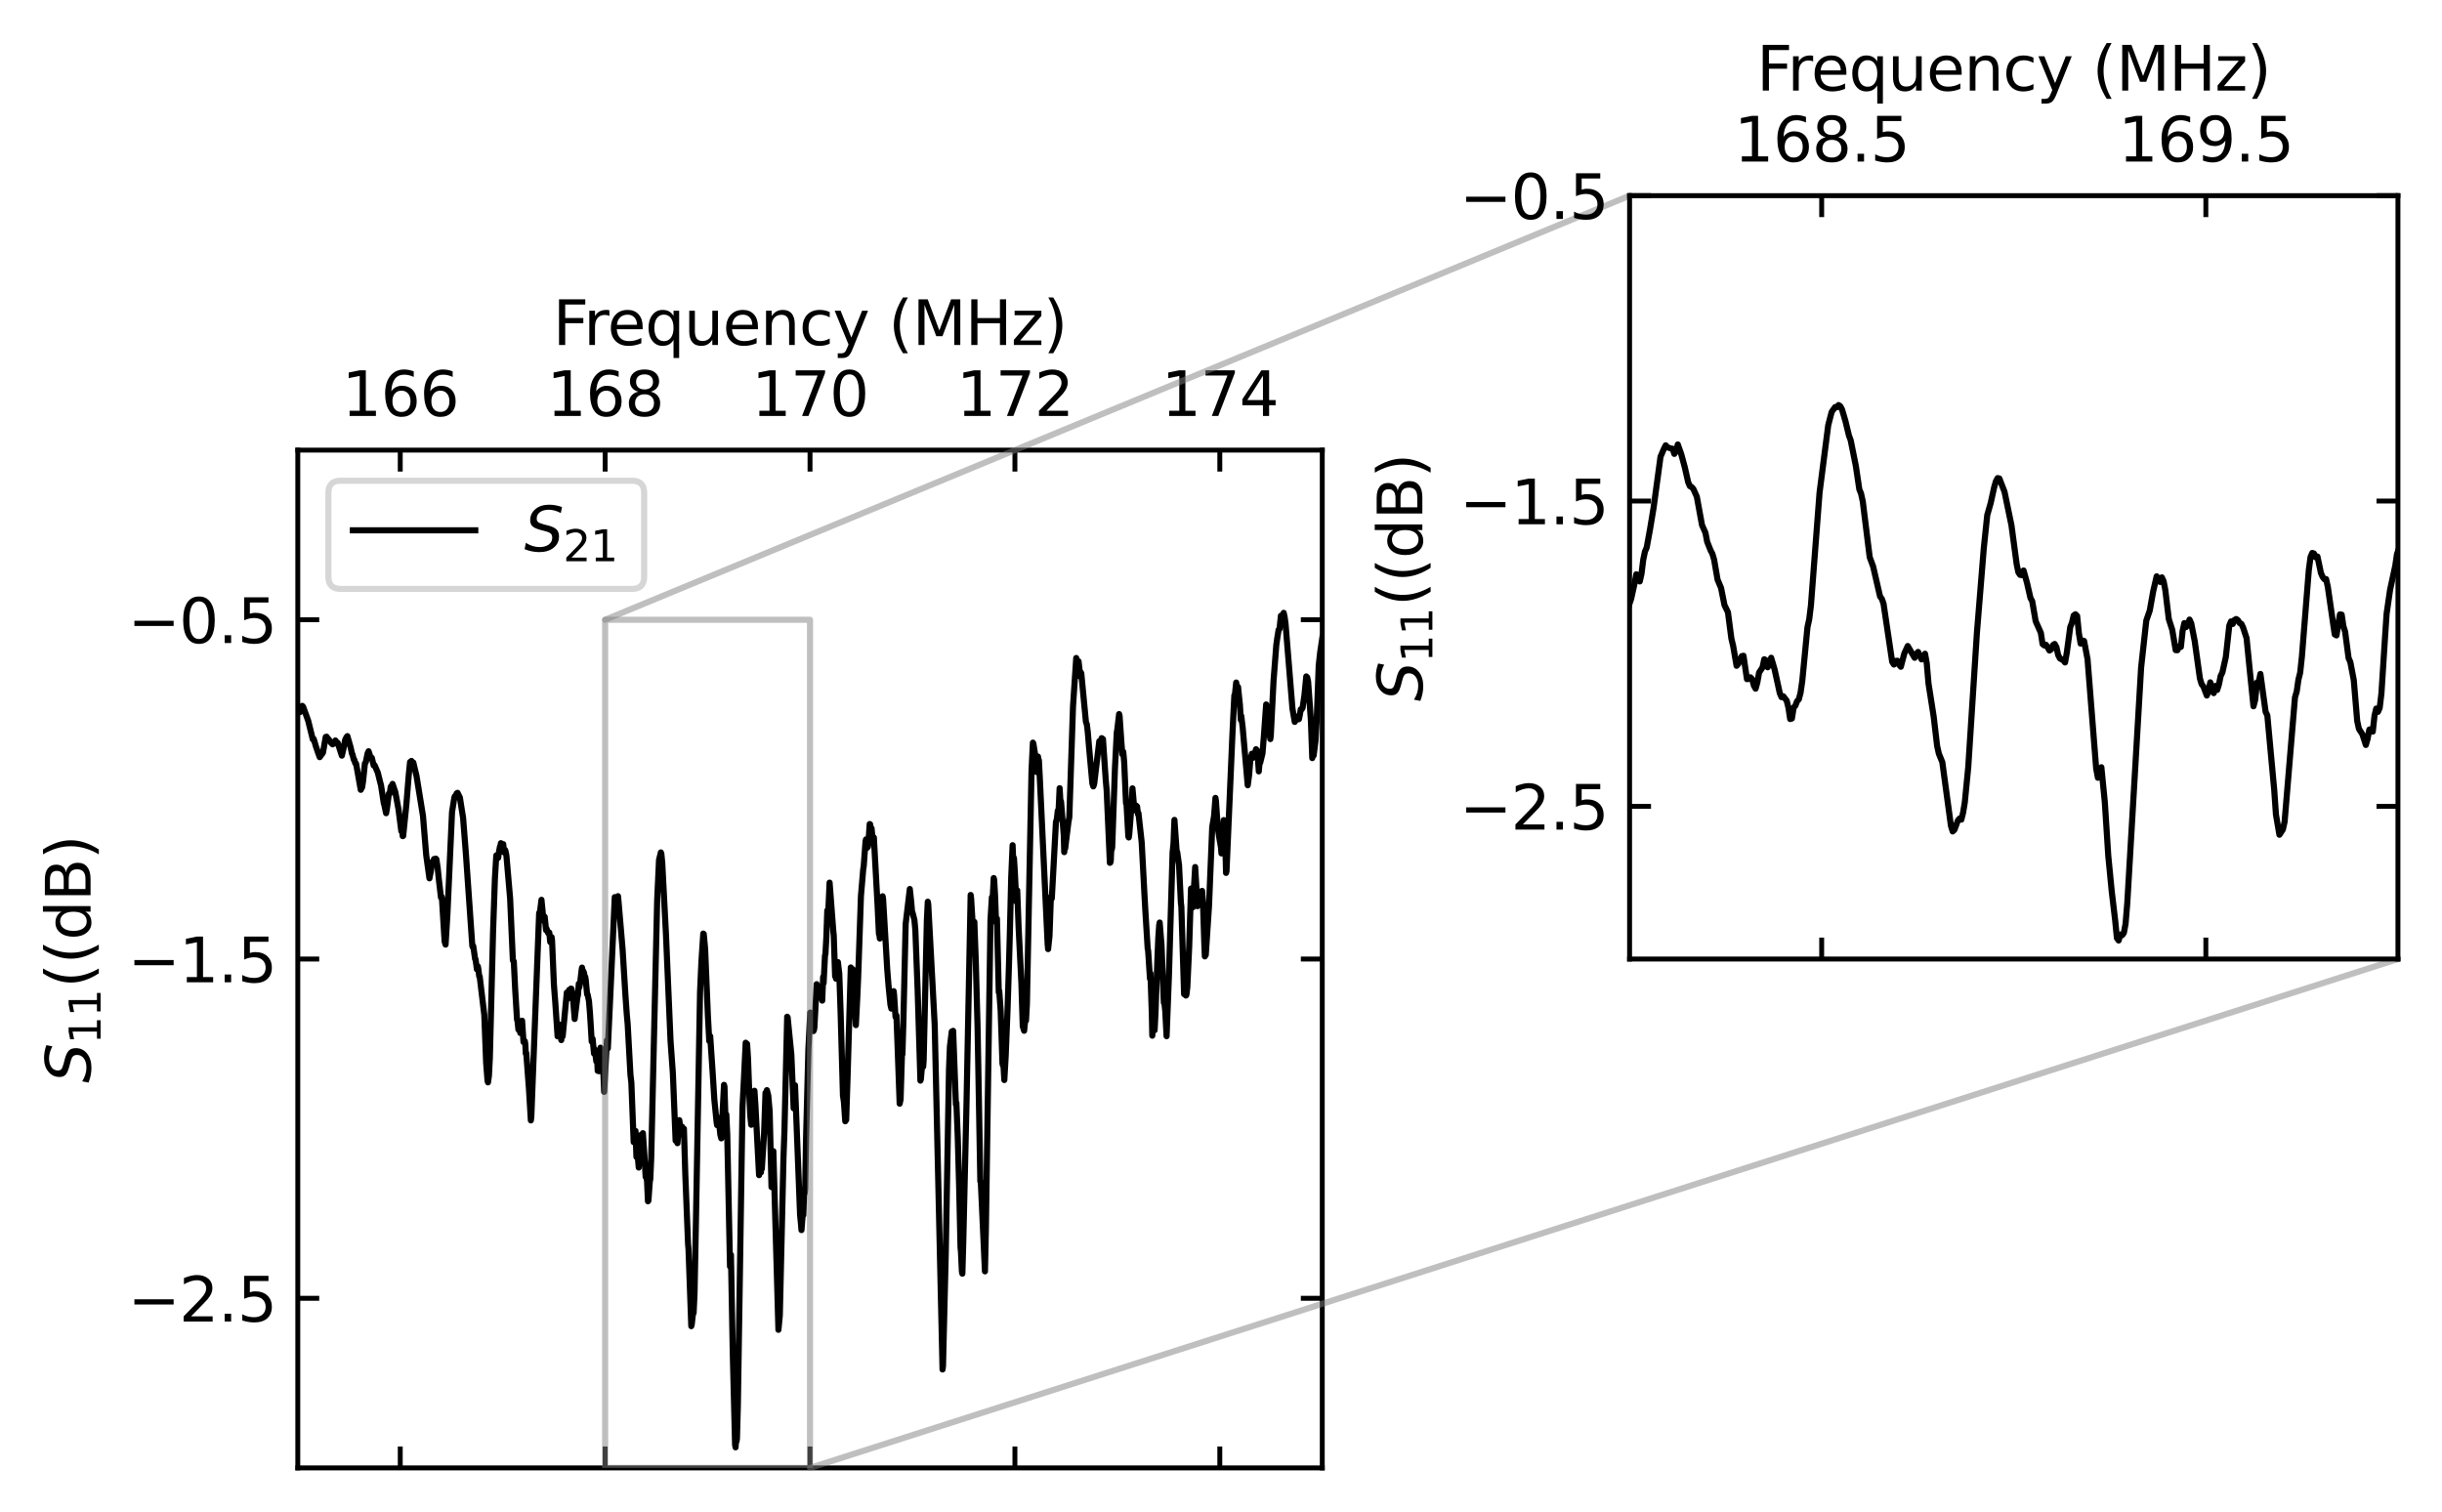 <?xml version="1.0" encoding="utf-8" standalone="no"?>
<!DOCTYPE svg PUBLIC "-//W3C//DTD SVG 1.1//EN"
  "http://www.w3.org/Graphics/SVG/1.1/DTD/svg11.dtd">
<svg xmlns:xlink="http://www.w3.org/1999/xlink" width="399.031pt" height="247.077pt" viewBox="0 0 399.031 247.077" xmlns="http://www.w3.org/2000/svg" version="1.1">
 <defs>
  <style type="text/css">*{stroke-linejoin: round; stroke-linecap: butt}</style>
 </defs>
 <g id="figure_1">
  <g id="patch_1">
   <path d="M 0 247.077 
L 399.031 247.077 
L 399.031 0 
L 0 0 
z
" style="fill: #ffffff"/>
  </g>
  <g id="axes_1">
   <g id="patch_2">
    <path d="M 48.661 239.877 
L 216.061 239.877 
L 216.061 73.557 
L 48.661 73.557 
z
" style="fill: #ffffff"/>
   </g>
   <g id="matplotlib.axis_1">
    <g id="xtick_1">
     <g id="line2d_1">
      <defs>
       <path id="mcdc65f07f9" d="M 0 0 
L 0 -3.5 
" style="stroke: #000000; stroke-width: 0.8"/>
      </defs>
      <g>
       <use xlink:href="#mcdc65f07f9" x="65.401" y="239.877" style="stroke: #000000; stroke-width: 0.8"/>
      </g>
     </g>
     <g id="line2d_2">
      <defs>
       <path id="md6196278ee" d="M 0 0 
L 0 3.5 
" style="stroke: #000000; stroke-width: 0.8"/>
      </defs>
      <g>
       <use xlink:href="#md6196278ee" x="65.401" y="73.557" style="stroke: #000000; stroke-width: 0.8"/>
      </g>
     </g>
     <g id="text_1">
      <!-- 166 -->
      <g transform="translate(55.857 67.977) scale(0.1 -0.1)">
       <defs>
        <path id="DejaVuSans-31" d="M 794 531 
L 1825 531 
L 1825 4091 
L 703 3866 
L 703 4441 
L 1819 4666 
L 2450 4666 
L 2450 531 
L 3481 531 
L 3481 0 
L 794 0 
L 794 531 
z
" transform="scale(0.016)"/>
        <path id="DejaVuSans-36" d="M 2113 2584 
Q 1688 2584 1439 2293 
Q 1191 2003 1191 1497 
Q 1191 994 1439 701 
Q 1688 409 2113 409 
Q 2538 409 2786 701 
Q 3034 994 3034 1497 
Q 3034 2003 2786 2293 
Q 2538 2584 2113 2584 
z
M 3366 4563 
L 3366 3988 
Q 3128 4100 2886 4159 
Q 2644 4219 2406 4219 
Q 1781 4219 1451 3797 
Q 1122 3375 1075 2522 
Q 1259 2794 1537 2939 
Q 1816 3084 2150 3084 
Q 2853 3084 3261 2657 
Q 3669 2231 3669 1497 
Q 3669 778 3244 343 
Q 2819 -91 2113 -91 
Q 1303 -91 875 529 
Q 447 1150 447 2328 
Q 447 3434 972 4092 
Q 1497 4750 2381 4750 
Q 2619 4750 2861 4703 
Q 3103 4656 3366 4563 
z
" transform="scale(0.016)"/>
       </defs>
       <use xlink:href="#DejaVuSans-31"/>
       <use xlink:href="#DejaVuSans-36" x="63.623"/>
       <use xlink:href="#DejaVuSans-36" x="127.246"/>
      </g>
     </g>
    </g>
    <g id="xtick_2">
     <g id="line2d_3">
      <g>
       <use xlink:href="#mcdc65f07f9" x="98.881" y="239.877" style="stroke: #000000; stroke-width: 0.8"/>
      </g>
     </g>
     <g id="line2d_4">
      <g>
       <use xlink:href="#md6196278ee" x="98.881" y="73.557" style="stroke: #000000; stroke-width: 0.8"/>
      </g>
     </g>
     <g id="text_2">
      <!-- 168 -->
      <g transform="translate(89.337 67.977) scale(0.1 -0.1)">
       <defs>
        <path id="DejaVuSans-38" d="M 2034 2216 
Q 1584 2216 1326 1975 
Q 1069 1734 1069 1313 
Q 1069 891 1326 650 
Q 1584 409 2034 409 
Q 2484 409 2743 651 
Q 3003 894 3003 1313 
Q 3003 1734 2745 1975 
Q 2488 2216 2034 2216 
z
M 1403 2484 
Q 997 2584 770 2862 
Q 544 3141 544 3541 
Q 544 4100 942 4425 
Q 1341 4750 2034 4750 
Q 2731 4750 3128 4425 
Q 3525 4100 3525 3541 
Q 3525 3141 3298 2862 
Q 3072 2584 2669 2484 
Q 3125 2378 3379 2068 
Q 3634 1759 3634 1313 
Q 3634 634 3220 271 
Q 2806 -91 2034 -91 
Q 1263 -91 848 271 
Q 434 634 434 1313 
Q 434 1759 690 2068 
Q 947 2378 1403 2484 
z
M 1172 3481 
Q 1172 3119 1398 2916 
Q 1625 2713 2034 2713 
Q 2441 2713 2670 2916 
Q 2900 3119 2900 3481 
Q 2900 3844 2670 4047 
Q 2441 4250 2034 4250 
Q 1625 4250 1398 4047 
Q 1172 3844 1172 3481 
z
" transform="scale(0.016)"/>
       </defs>
       <use xlink:href="#DejaVuSans-31"/>
       <use xlink:href="#DejaVuSans-36" x="63.623"/>
       <use xlink:href="#DejaVuSans-38" x="127.246"/>
      </g>
     </g>
    </g>
    <g id="xtick_3">
     <g id="line2d_5">
      <g>
       <use xlink:href="#mcdc65f07f9" x="132.361" y="239.877" style="stroke: #000000; stroke-width: 0.8"/>
      </g>
     </g>
     <g id="line2d_6">
      <g>
       <use xlink:href="#md6196278ee" x="132.361" y="73.557" style="stroke: #000000; stroke-width: 0.8"/>
      </g>
     </g>
     <g id="text_3">
      <!-- 170 -->
      <g transform="translate(122.817 67.977) scale(0.1 -0.1)">
       <defs>
        <path id="DejaVuSans-37" d="M 525 4666 
L 3525 4666 
L 3525 4397 
L 1831 0 
L 1172 0 
L 2766 4134 
L 525 4134 
L 525 4666 
z
" transform="scale(0.016)"/>
        <path id="DejaVuSans-30" d="M 2034 4250 
Q 1547 4250 1301 3770 
Q 1056 3291 1056 2328 
Q 1056 1369 1301 889 
Q 1547 409 2034 409 
Q 2525 409 2770 889 
Q 3016 1369 3016 2328 
Q 3016 3291 2770 3770 
Q 2525 4250 2034 4250 
z
M 2034 4750 
Q 2819 4750 3233 4129 
Q 3647 3509 3647 2328 
Q 3647 1150 3233 529 
Q 2819 -91 2034 -91 
Q 1250 -91 836 529 
Q 422 1150 422 2328 
Q 422 3509 836 4129 
Q 1250 4750 2034 4750 
z
" transform="scale(0.016)"/>
       </defs>
       <use xlink:href="#DejaVuSans-31"/>
       <use xlink:href="#DejaVuSans-37" x="63.623"/>
       <use xlink:href="#DejaVuSans-30" x="127.246"/>
      </g>
     </g>
    </g>
    <g id="xtick_4">
     <g id="line2d_7">
      <g>
       <use xlink:href="#mcdc65f07f9" x="165.841" y="239.877" style="stroke: #000000; stroke-width: 0.8"/>
      </g>
     </g>
     <g id="line2d_8">
      <g>
       <use xlink:href="#md6196278ee" x="165.841" y="73.557" style="stroke: #000000; stroke-width: 0.8"/>
      </g>
     </g>
     <g id="text_4">
      <!-- 172 -->
      <g transform="translate(156.297 67.977) scale(0.1 -0.1)">
       <defs>
        <path id="DejaVuSans-32" d="M 1228 531 
L 3431 531 
L 3431 0 
L 469 0 
L 469 531 
Q 828 903 1448 1529 
Q 2069 2156 2228 2338 
Q 2531 2678 2651 2914 
Q 2772 3150 2772 3378 
Q 2772 3750 2511 3984 
Q 2250 4219 1831 4219 
Q 1534 4219 1204 4116 
Q 875 4013 500 3803 
L 500 4441 
Q 881 4594 1212 4672 
Q 1544 4750 1819 4750 
Q 2544 4750 2975 4387 
Q 3406 4025 3406 3419 
Q 3406 3131 3298 2873 
Q 3191 2616 2906 2266 
Q 2828 2175 2409 1742 
Q 1991 1309 1228 531 
z
" transform="scale(0.016)"/>
       </defs>
       <use xlink:href="#DejaVuSans-31"/>
       <use xlink:href="#DejaVuSans-37" x="63.623"/>
       <use xlink:href="#DejaVuSans-32" x="127.246"/>
      </g>
     </g>
    </g>
    <g id="xtick_5">
     <g id="line2d_9">
      <g>
       <use xlink:href="#mcdc65f07f9" x="199.321" y="239.877" style="stroke: #000000; stroke-width: 0.8"/>
      </g>
     </g>
     <g id="line2d_10">
      <g>
       <use xlink:href="#md6196278ee" x="199.321" y="73.557" style="stroke: #000000; stroke-width: 0.8"/>
      </g>
     </g>
     <g id="text_5">
      <!-- 174 -->
      <g transform="translate(189.777 67.977) scale(0.1 -0.1)">
       <defs>
        <path id="DejaVuSans-34" d="M 2419 4116 
L 825 1625 
L 2419 1625 
L 2419 4116 
z
M 2253 4666 
L 3047 4666 
L 3047 1625 
L 3713 1625 
L 3713 1100 
L 3047 1100 
L 3047 0 
L 2419 0 
L 2419 1100 
L 313 1100 
L 313 1709 
L 2253 4666 
z
" transform="scale(0.016)"/>
       </defs>
       <use xlink:href="#DejaVuSans-31"/>
       <use xlink:href="#DejaVuSans-37" x="63.623"/>
       <use xlink:href="#DejaVuSans-34" x="127.246"/>
      </g>
     </g>
    </g>
    <g id="text_6">
     <!-- Frequency (MHz) -->
     <g transform="translate(90.342 56.378) scale(0.1 -0.1)">
      <defs>
       <path id="DejaVuSans-46" d="M 628 4666 
L 3309 4666 
L 3309 4134 
L 1259 4134 
L 1259 2759 
L 3109 2759 
L 3109 2228 
L 1259 2228 
L 1259 0 
L 628 0 
L 628 4666 
z
" transform="scale(0.016)"/>
       <path id="DejaVuSans-72" d="M 2631 2963 
Q 2534 3019 2420 3045 
Q 2306 3072 2169 3072 
Q 1681 3072 1420 2755 
Q 1159 2438 1159 1844 
L 1159 0 
L 581 0 
L 581 3500 
L 1159 3500 
L 1159 2956 
Q 1341 3275 1631 3429 
Q 1922 3584 2338 3584 
Q 2397 3584 2469 3576 
Q 2541 3569 2628 3553 
L 2631 2963 
z
" transform="scale(0.016)"/>
       <path id="DejaVuSans-65" d="M 3597 1894 
L 3597 1613 
L 953 1613 
Q 991 1019 1311 708 
Q 1631 397 2203 397 
Q 2534 397 2845 478 
Q 3156 559 3463 722 
L 3463 178 
Q 3153 47 2828 -22 
Q 2503 -91 2169 -91 
Q 1331 -91 842 396 
Q 353 884 353 1716 
Q 353 2575 817 3079 
Q 1281 3584 2069 3584 
Q 2775 3584 3186 3129 
Q 3597 2675 3597 1894 
z
M 3022 2063 
Q 3016 2534 2758 2815 
Q 2500 3097 2075 3097 
Q 1594 3097 1305 2825 
Q 1016 2553 972 2059 
L 3022 2063 
z
" transform="scale(0.016)"/>
       <path id="DejaVuSans-71" d="M 947 1747 
Q 947 1113 1208 752 
Q 1469 391 1925 391 
Q 2381 391 2643 752 
Q 2906 1113 2906 1747 
Q 2906 2381 2643 2742 
Q 2381 3103 1925 3103 
Q 1469 3103 1208 2742 
Q 947 2381 947 1747 
z
M 2906 525 
Q 2725 213 2448 61 
Q 2172 -91 1784 -91 
Q 1150 -91 751 415 
Q 353 922 353 1747 
Q 353 2572 751 3078 
Q 1150 3584 1784 3584 
Q 2172 3584 2448 3432 
Q 2725 3281 2906 2969 
L 2906 3500 
L 3481 3500 
L 3481 -1331 
L 2906 -1331 
L 2906 525 
z
" transform="scale(0.016)"/>
       <path id="DejaVuSans-75" d="M 544 1381 
L 544 3500 
L 1119 3500 
L 1119 1403 
Q 1119 906 1312 657 
Q 1506 409 1894 409 
Q 2359 409 2629 706 
Q 2900 1003 2900 1516 
L 2900 3500 
L 3475 3500 
L 3475 0 
L 2900 0 
L 2900 538 
Q 2691 219 2414 64 
Q 2138 -91 1772 -91 
Q 1169 -91 856 284 
Q 544 659 544 1381 
z
M 1991 3584 
L 1991 3584 
z
" transform="scale(0.016)"/>
       <path id="DejaVuSans-6e" d="M 3513 2113 
L 3513 0 
L 2938 0 
L 2938 2094 
Q 2938 2591 2744 2837 
Q 2550 3084 2163 3084 
Q 1697 3084 1428 2787 
Q 1159 2491 1159 1978 
L 1159 0 
L 581 0 
L 581 3500 
L 1159 3500 
L 1159 2956 
Q 1366 3272 1645 3428 
Q 1925 3584 2291 3584 
Q 2894 3584 3203 3211 
Q 3513 2838 3513 2113 
z
" transform="scale(0.016)"/>
       <path id="DejaVuSans-63" d="M 3122 3366 
L 3122 2828 
Q 2878 2963 2633 3030 
Q 2388 3097 2138 3097 
Q 1578 3097 1268 2742 
Q 959 2388 959 1747 
Q 959 1106 1268 751 
Q 1578 397 2138 397 
Q 2388 397 2633 464 
Q 2878 531 3122 666 
L 3122 134 
Q 2881 22 2623 -34 
Q 2366 -91 2075 -91 
Q 1284 -91 818 406 
Q 353 903 353 1747 
Q 353 2603 823 3093 
Q 1294 3584 2113 3584 
Q 2378 3584 2631 3529 
Q 2884 3475 3122 3366 
z
" transform="scale(0.016)"/>
       <path id="DejaVuSans-79" d="M 2059 -325 
Q 1816 -950 1584 -1140 
Q 1353 -1331 966 -1331 
L 506 -1331 
L 506 -850 
L 844 -850 
Q 1081 -850 1212 -737 
Q 1344 -625 1503 -206 
L 1606 56 
L 191 3500 
L 800 3500 
L 1894 763 
L 2988 3500 
L 3597 3500 
L 2059 -325 
z
" transform="scale(0.016)"/>
       <path id="DejaVuSans-20" transform="scale(0.016)"/>
       <path id="DejaVuSans-28" d="M 1984 4856 
Q 1566 4138 1362 3434 
Q 1159 2731 1159 2009 
Q 1159 1288 1364 580 
Q 1569 -128 1984 -844 
L 1484 -844 
Q 1016 -109 783 600 
Q 550 1309 550 2009 
Q 550 2706 781 3412 
Q 1013 4119 1484 4856 
L 1984 4856 
z
" transform="scale(0.016)"/>
       <path id="DejaVuSans-4d" d="M 628 4666 
L 1569 4666 
L 2759 1491 
L 3956 4666 
L 4897 4666 
L 4897 0 
L 4281 0 
L 4281 4097 
L 3078 897 
L 2444 897 
L 1241 4097 
L 1241 0 
L 628 0 
L 628 4666 
z
" transform="scale(0.016)"/>
       <path id="DejaVuSans-48" d="M 628 4666 
L 1259 4666 
L 1259 2753 
L 3553 2753 
L 3553 4666 
L 4184 4666 
L 4184 0 
L 3553 0 
L 3553 2222 
L 1259 2222 
L 1259 0 
L 628 0 
L 628 4666 
z
" transform="scale(0.016)"/>
       <path id="DejaVuSans-7a" d="M 353 3500 
L 3084 3500 
L 3084 2975 
L 922 459 
L 3084 459 
L 3084 0 
L 275 0 
L 275 525 
L 2438 3041 
L 353 3041 
L 353 3500 
z
" transform="scale(0.016)"/>
       <path id="DejaVuSans-29" d="M 513 4856 
L 1013 4856 
Q 1481 4119 1714 3412 
Q 1947 2706 1947 2009 
Q 1947 1309 1714 600 
Q 1481 -109 1013 -844 
L 513 -844 
Q 928 -128 1133 580 
Q 1338 1288 1338 2009 
Q 1338 2731 1133 3434 
Q 928 4138 513 4856 
z
" transform="scale(0.016)"/>
      </defs>
      <use xlink:href="#DejaVuSans-46"/>
      <use xlink:href="#DejaVuSans-72" x="50.27"/>
      <use xlink:href="#DejaVuSans-65" x="89.133"/>
      <use xlink:href="#DejaVuSans-71" x="150.656"/>
      <use xlink:href="#DejaVuSans-75" x="214.133"/>
      <use xlink:href="#DejaVuSans-65" x="277.512"/>
      <use xlink:href="#DejaVuSans-6e" x="339.035"/>
      <use xlink:href="#DejaVuSans-63" x="402.414"/>
      <use xlink:href="#DejaVuSans-79" x="457.395"/>
      <use xlink:href="#DejaVuSans-20" x="516.574"/>
      <use xlink:href="#DejaVuSans-28" x="548.361"/>
      <use xlink:href="#DejaVuSans-4d" x="587.375"/>
      <use xlink:href="#DejaVuSans-48" x="673.654"/>
      <use xlink:href="#DejaVuSans-7a" x="748.85"/>
      <use xlink:href="#DejaVuSans-29" x="801.34"/>
     </g>
    </g>
   </g>
   <g id="matplotlib.axis_2">
    <g id="ytick_1">
     <g id="line2d_11">
      <defs>
       <path id="m4255248056" d="M 0 0 
L 3.5 0 
" style="stroke: #000000; stroke-width: 0.8"/>
      </defs>
      <g>
       <use xlink:href="#m4255248056" x="48.661" y="212.157" style="stroke: #000000; stroke-width: 0.8"/>
      </g>
     </g>
     <g id="line2d_12">
      <defs>
       <path id="mc1b3889dac" d="M 0 0 
L -3.5 0 
" style="stroke: #000000; stroke-width: 0.8"/>
      </defs>
      <g>
       <use xlink:href="#mc1b3889dac" x="216.061" y="212.157" style="stroke: #000000; stroke-width: 0.8"/>
      </g>
     </g>
     <g id="text_7">
      <!-- −2.5 -->
      <g transform="translate(20.878 215.956) scale(0.1 -0.1)">
       <defs>
        <path id="DejaVuSans-2212" d="M 678 2272 
L 4684 2272 
L 4684 1741 
L 678 1741 
L 678 2272 
z
" transform="scale(0.016)"/>
        <path id="DejaVuSans-2e" d="M 684 794 
L 1344 794 
L 1344 0 
L 684 0 
L 684 794 
z
" transform="scale(0.016)"/>
        <path id="DejaVuSans-35" d="M 691 4666 
L 3169 4666 
L 3169 4134 
L 1269 4134 
L 1269 2991 
Q 1406 3038 1543 3061 
Q 1681 3084 1819 3084 
Q 2600 3084 3056 2656 
Q 3513 2228 3513 1497 
Q 3513 744 3044 326 
Q 2575 -91 1722 -91 
Q 1428 -91 1123 -41 
Q 819 9 494 109 
L 494 744 
Q 775 591 1075 516 
Q 1375 441 1709 441 
Q 2250 441 2565 725 
Q 2881 1009 2881 1497 
Q 2881 1984 2565 2268 
Q 2250 2553 1709 2553 
Q 1456 2553 1204 2497 
Q 953 2441 691 2322 
L 691 4666 
z
" transform="scale(0.016)"/>
       </defs>
       <use xlink:href="#DejaVuSans-2212"/>
       <use xlink:href="#DejaVuSans-32" x="83.789"/>
       <use xlink:href="#DejaVuSans-2e" x="147.412"/>
       <use xlink:href="#DejaVuSans-35" x="179.199"/>
      </g>
     </g>
    </g>
    <g id="ytick_2">
     <g id="line2d_13">
      <g>
       <use xlink:href="#m4255248056" x="48.661" y="156.717" style="stroke: #000000; stroke-width: 0.8"/>
      </g>
     </g>
     <g id="line2d_14">
      <g>
       <use xlink:href="#mc1b3889dac" x="216.061" y="156.717" style="stroke: #000000; stroke-width: 0.8"/>
      </g>
     </g>
     <g id="text_8">
      <!-- −1.5 -->
      <g transform="translate(20.878 160.516) scale(0.1 -0.1)">
       <use xlink:href="#DejaVuSans-2212"/>
       <use xlink:href="#DejaVuSans-31" x="83.789"/>
       <use xlink:href="#DejaVuSans-2e" x="147.412"/>
       <use xlink:href="#DejaVuSans-35" x="179.199"/>
      </g>
     </g>
    </g>
    <g id="ytick_3">
     <g id="line2d_15">
      <g>
       <use xlink:href="#m4255248056" x="48.661" y="101.277" style="stroke: #000000; stroke-width: 0.8"/>
      </g>
     </g>
     <g id="line2d_16">
      <g>
       <use xlink:href="#mc1b3889dac" x="216.061" y="101.277" style="stroke: #000000; stroke-width: 0.8"/>
      </g>
     </g>
     <g id="text_9">
      <!-- −0.5 -->
      <g transform="translate(20.878 105.076) scale(0.1 -0.1)">
       <use xlink:href="#DejaVuSans-2212"/>
       <use xlink:href="#DejaVuSans-30" x="83.789"/>
       <use xlink:href="#DejaVuSans-2e" x="147.412"/>
       <use xlink:href="#DejaVuSans-35" x="179.199"/>
      </g>
     </g>
    </g>
    <g id="text_10">
     <!-- $S_{11} (\mathrm{(dB)}$ -->
     <g transform="translate(14.798 176.967) rotate(-90) scale(0.1 -0.1)">
      <defs>
       <path id="DejaVuSans-Oblique-53" d="M 3859 4513 
L 3738 3897 
Q 3422 4066 3111 4152 
Q 2800 4238 2509 4238 
Q 1944 4238 1609 3991 
Q 1275 3744 1275 3334 
Q 1275 3109 1398 2989 
Q 1522 2869 2034 2731 
L 2413 2638 
Q 3053 2472 3303 2217 
Q 3553 1963 3553 1503 
Q 3553 797 2998 353 
Q 2444 -91 1538 -91 
Q 1166 -91 791 -17 
Q 416 56 38 206 
L 166 856 
Q 513 641 861 531 
Q 1209 422 1556 422 
Q 2147 422 2503 684 
Q 2859 947 2859 1369 
Q 2859 1650 2717 1795 
Q 2575 1941 2106 2059 
L 1728 2156 
Q 1081 2325 845 2545 
Q 609 2766 609 3163 
Q 609 3859 1145 4304 
Q 1681 4750 2541 4750 
Q 2875 4750 3203 4690 
Q 3531 4631 3859 4513 
z
" transform="scale(0.016)"/>
       <path id="DejaVuSans-64" d="M 2906 2969 
L 2906 4863 
L 3481 4863 
L 3481 0 
L 2906 0 
L 2906 525 
Q 2725 213 2448 61 
Q 2172 -91 1784 -91 
Q 1150 -91 751 415 
Q 353 922 353 1747 
Q 353 2572 751 3078 
Q 1150 3584 1784 3584 
Q 2172 3584 2448 3432 
Q 2725 3281 2906 2969 
z
M 947 1747 
Q 947 1113 1208 752 
Q 1469 391 1925 391 
Q 2381 391 2643 752 
Q 2906 1113 2906 1747 
Q 2906 2381 2643 2742 
Q 2381 3103 1925 3103 
Q 1469 3103 1208 2742 
Q 947 2381 947 1747 
z
" transform="scale(0.016)"/>
       <path id="DejaVuSans-42" d="M 1259 2228 
L 1259 519 
L 2272 519 
Q 2781 519 3026 730 
Q 3272 941 3272 1375 
Q 3272 1813 3026 2020 
Q 2781 2228 2272 2228 
L 1259 2228 
z
M 1259 4147 
L 1259 2741 
L 2194 2741 
Q 2656 2741 2882 2914 
Q 3109 3088 3109 3444 
Q 3109 3797 2882 3972 
Q 2656 4147 2194 4147 
L 1259 4147 
z
M 628 4666 
L 2241 4666 
Q 2963 4666 3353 4366 
Q 3744 4066 3744 3513 
Q 3744 3084 3544 2831 
Q 3344 2578 2956 2516 
Q 3422 2416 3680 2098 
Q 3938 1781 3938 1306 
Q 3938 681 3513 340 
Q 3088 0 2303 0 
L 628 0 
L 628 4666 
z
" transform="scale(0.016)"/>
      </defs>
      <use xlink:href="#DejaVuSans-Oblique-53" transform="translate(0 0.016)"/>
      <use xlink:href="#DejaVuSans-31" transform="translate(63.477 -16.391) scale(0.7)"/>
      <use xlink:href="#DejaVuSans-31" transform="translate(108.013 -16.391) scale(0.7)"/>
      <use xlink:href="#DejaVuSans-28" transform="translate(155.283 0.016)"/>
      <use xlink:href="#DejaVuSans-28" transform="translate(194.297 0.016)"/>
      <use xlink:href="#DejaVuSans-64" transform="translate(233.311 0.016)"/>
      <use xlink:href="#DejaVuSans-42" transform="translate(296.787 0.016)"/>
      <use xlink:href="#DejaVuSans-29" transform="translate(365.391 0.016)"/>
     </g>
    </g>
   </g>
   <g id="line2d_17">
    <path d="M 48.627 116.005 
L 49.004 116.376 
L 49.381 115.343 
L 49.531 115.49 
L 50.36 117.78 
L 51.113 120.826 
L 51.264 120.756 
L 51.641 122.035 
L 51.942 122.913 
L 52.243 123.728 
L 52.394 123.512 
L 52.62 123.214 
L 52.771 123 
L 53.223 120.425 
L 53.298 120.461 
L 53.373 120.388 
L 53.599 120.782 
L 53.675 120.77 
L 54.127 121.431 
L 54.353 121.636 
L 54.579 121.316 
L 54.805 121.003 
L 54.88 121.084 
L 55.031 121.529 
L 55.106 121.488 
L 55.181 121.379 
L 55.859 123.482 
L 56.16 122.184 
L 56.386 120.956 
L 56.612 120.459 
L 56.688 120.441 
L 56.763 120.291 
L 57.29 122.124 
L 57.516 123.181 
L 57.592 123.253 
L 57.818 124.158 
L 57.893 124.146 
L 58.044 124.717 
L 58.119 124.681 
L 58.194 124.833 
L 58.948 129.067 
L 59.098 128.773 
L 59.174 128.654 
L 59.324 127.667 
L 59.626 124.75 
L 59.776 124.558 
L 59.927 123.797 
L 60.078 123.07 
L 60.153 123.01 
L 60.228 122.763 
L 60.605 123.924 
L 60.756 123.838 
L 61.057 125.081 
L 61.132 125.057 
L 61.208 125.041 
L 61.735 126.261 
L 62.112 127.774 
L 62.262 128.338 
L 62.714 131.275 
L 62.789 131.475 
L 63.091 132.887 
L 63.241 132.038 
L 63.543 129.687 
L 63.618 129.762 
L 63.693 129.67 
L 63.844 128.572 
L 63.919 128.561 
L 64.145 128.099 
L 64.597 129.436 
L 65.125 132.303 
L 65.577 135.815 
L 65.652 135.815 
L 65.727 135.95 
L 65.803 136.636 
L 65.878 136.607 
L 66.405 131.431 
L 66.782 126.737 
L 67.008 124.523 
L 67.234 124.346 
L 67.385 124.666 
L 67.46 124.603 
L 67.535 124.607 
L 68.063 126.82 
L 69.117 133.335 
L 69.645 139.758 
L 70.172 143.531 
L 70.473 141.967 
L 70.548 140.899 
L 70.624 141.178 
L 70.699 141.054 
L 70.925 140.375 
L 71.151 140.944 
L 71.226 140.318 
L 71.302 140.398 
L 71.528 141.911 
L 71.678 143.424 
L 72.055 146.664 
L 72.13 146.483 
L 72.206 146.63 
L 72.432 150.322 
L 72.658 153.884 
L 72.808 154.358 
L 73.11 149.379 
L 73.486 141.046 
L 73.863 132.697 
L 74.24 130.334 
L 74.315 130.123 
L 74.39 130.343 
L 74.616 129.649 
L 74.767 129.56 
L 74.993 130.024 
L 75.144 130.32 
L 75.37 131.767 
L 75.671 133.658 
L 76.123 139.452 
L 77.178 154.562 
L 77.253 154.781 
L 77.328 154.592 
L 77.479 155.609 
L 77.63 156.717 
L 77.705 156.735 
L 77.931 158.404 
L 78.081 157.91 
L 78.157 158.319 
L 78.307 159.551 
L 78.383 159.562 
L 79.136 165.846 
L 79.437 173.66 
L 79.663 176.58 
L 79.739 176.873 
L 79.889 175.817 
L 80.04 172.921 
L 80.567 152.274 
L 80.869 143.55 
L 81.095 139.783 
L 81.321 140.184 
L 81.396 140.196 
L 81.547 139.139 
L 81.697 138.337 
L 81.773 138.27 
L 81.848 137.784 
L 81.923 137.836 
L 82.074 138.408 
L 82.225 137.94 
L 82.375 139.29 
L 82.451 139.224 
L 82.526 138.888 
L 82.601 139.06 
L 82.752 139.838 
L 83.355 146.816 
L 83.807 156.949 
L 83.957 157.103 
L 84.183 161.697 
L 84.485 166.635 
L 84.56 166.752 
L 84.711 168.252 
L 84.786 166.838 
L 85.012 168.795 
L 85.087 168.628 
L 85.313 166.797 
L 85.539 170.278 
L 85.69 170.067 
L 85.765 170.161 
L 85.84 170.636 
L 85.916 172.179 
L 85.991 172.066 
L 86.443 178.071 
L 86.744 183.089 
L 86.82 182.457 
L 88.1 149.186 
L 88.251 148.912 
L 88.477 147.041 
L 88.703 149.337 
L 88.854 150.466 
L 88.929 149.79 
L 89.004 149.817 
L 89.23 152.006 
L 89.306 151.745 
L 89.532 152.416 
L 89.607 152.28 
L 89.682 152.613 
L 89.758 152.398 
L 89.908 153.937 
L 89.984 153.83 
L 90.059 153.735 
L 90.134 153.131 
L 90.21 153.716 
L 90.511 160.888 
L 90.737 163.837 
L 91.114 169.346 
L 91.189 169.245 
L 91.34 167.716 
L 91.415 167.784 
L 91.49 167.456 
L 91.566 167.94 
L 91.716 169.964 
L 91.792 169.126 
L 91.867 169.395 
L 91.942 169.353 
L 92.62 162.193 
L 92.771 163.203 
L 92.997 161.768 
L 93.147 162.547 
L 93.298 161.548 
L 93.373 161.573 
L 93.599 162.715 
L 93.901 166.514 
L 94.353 162.909 
L 94.428 162.684 
L 94.579 160.744 
L 94.654 161.353 
L 94.805 160.555 
L 95.031 158.552 
L 95.106 158.12 
L 95.181 158.633 
L 95.257 158.608 
L 95.407 158.904 
L 95.558 159.708 
L 95.633 159.643 
L 95.709 160.112 
L 95.935 162.483 
L 96.01 162.483 
L 96.236 163.568 
L 96.387 165.367 
L 96.537 167.681 
L 96.688 170.211 
L 96.839 169.767 
L 97.065 172.17 
L 97.14 171.445 
L 97.215 171.707 
L 97.441 173.447 
L 97.517 172.528 
L 97.592 173.189 
L 97.667 174.993 
L 97.743 174.44 
L 97.893 175.05 
L 97.969 174.963 
L 98.119 171.203 
L 98.27 172.882 
L 98.421 172.469 
L 98.496 172.876 
L 98.722 178.425 
L 99.174 170.02 
L 99.249 170.237 
L 99.325 171.314 
L 99.852 159.943 
L 100.454 146.601 
L 100.68 147.173 
L 100.756 147.228 
L 100.831 148.164 
L 100.982 146.447 
L 101.057 147.187 
L 101.735 155.151 
L 101.886 157.616 
L 102.187 162.499 
L 102.413 165.701 
L 102.564 167.365 
L 103.016 175.62 
L 103.166 176.908 
L 103.543 186.636 
L 103.694 185.684 
L 103.844 184.814 
L 103.995 189.06 
L 104.07 189.014 
L 104.146 188.726 
L 104.221 189.052 
L 104.372 190.79 
L 104.748 185.45 
L 104.824 185.628 
L 104.899 186.903 
L 104.974 186.368 
L 105.05 185.175 
L 105.351 189.643 
L 105.502 192.327 
L 105.577 192.164 
L 105.728 192.97 
L 105.878 196.305 
L 105.954 196.202 
L 106.18 193.049 
L 106.255 192.729 
L 106.406 189.366 
L 107.385 147.057 
L 107.686 140.533 
L 107.987 139.296 
L 108.063 139.51 
L 108.213 141.006 
L 108.816 152.593 
L 109.569 170.108 
L 109.946 175.356 
L 110.398 186.406 
L 110.549 185.718 
L 110.699 186.811 
L 111.001 183.044 
L 111.302 185.183 
L 111.453 184.117 
L 111.603 185.476 
L 111.679 185.136 
L 111.754 184.444 
L 111.98 191.874 
L 112.432 203.279 
L 112.507 204.129 
L 112.959 216.711 
L 113.035 216.423 
L 113.261 214.365 
L 113.336 214.567 
L 113.487 211.453 
L 113.713 199.894 
L 114.391 162.099 
L 114.617 157.074 
L 114.918 152.557 
L 114.993 152.625 
L 115.219 155.06 
L 115.671 165.972 
L 115.897 170.125 
L 115.972 170.168 
L 116.048 169.332 
L 116.424 174.896 
L 116.726 179.689 
L 117.102 183.42 
L 117.178 183.869 
L 117.253 183.64 
L 117.404 182.671 
L 117.479 183.237 
L 117.705 185.412 
L 117.856 186.025 
L 118.308 177.279 
L 118.383 177.596 
L 118.534 182.6 
L 118.609 182.027 
L 118.684 182.121 
L 118.835 185.411 
L 119.287 206.963 
L 119.438 205.055 
L 119.739 221.133 
L 120.116 236.082 
L 120.191 236.51 
L 120.266 235.429 
L 120.342 235.555 
L 120.417 235.145 
L 120.568 229.699 
L 121.321 181.011 
L 121.547 176.596 
L 121.848 170.393 
L 121.999 171.41 
L 122.074 170.581 
L 122.225 172.89 
L 122.451 179.121 
L 122.602 182.361 
L 122.752 183.806 
L 122.828 183.111 
L 122.903 183.209 
L 123.053 178.878 
L 123.129 179.605 
L 123.279 178.242 
L 123.43 180.509 
L 124.033 192.036 
L 124.183 189.64 
L 124.259 190.481 
L 124.334 191.595 
L 124.409 190.287 
L 124.485 191.019 
L 124.861 185.028 
L 125.087 178.574 
L 125.163 179.038 
L 125.313 178.144 
L 125.539 179.028 
L 125.765 181.61 
L 126.067 193.986 
L 126.142 192.793 
L 126.293 189.667 
L 126.368 188.113 
L 126.971 209.203 
L 127.197 217.309 
L 127.423 214.957 
L 128.025 189.138 
L 128.176 184.968 
L 128.628 166.147 
L 128.703 166.254 
L 129.306 172.307 
L 129.683 181.117 
L 129.833 177.307 
L 129.909 177.347 
L 130.737 198.532 
L 130.888 200.053 
L 130.963 201.011 
L 131.189 198.133 
L 131.264 198.584 
L 131.415 194.397 
L 131.49 195.002 
L 131.566 194.272 
L 131.716 185.916 
L 132.093 171.498 
L 132.394 165.466 
L 132.47 166.873 
L 132.62 168.222 
L 132.771 167.268 
L 132.922 168.49 
L 132.997 168.34 
L 133.072 167.911 
L 133.449 160.827 
L 133.524 162.141 
L 133.6 162.121 
L 133.675 162.197 
L 133.75 162.056 
L 133.826 162.287 
L 133.976 161.599 
L 134.052 162.609 
L 134.127 162.503 
L 134.353 163.515 
L 134.504 159.641 
L 134.579 160.661 
L 134.805 156.152 
L 134.88 155.877 
L 135.031 153.128 
L 135.182 148.774 
L 135.332 149.185 
L 135.558 144.23 
L 135.784 147.187 
L 136.161 152.148 
L 136.236 152.86 
L 136.462 159.557 
L 136.538 159.479 
L 136.613 159.938 
L 136.764 157.825 
L 136.839 157.767 
L 136.914 157.214 
L 137.14 159.116 
L 137.366 165.709 
L 137.743 179.058 
L 137.894 180.031 
L 138.119 183.231 
L 138.195 182.889 
L 138.27 183.016 
L 138.496 175.972 
L 139.023 158.098 
L 139.174 158.791 
L 139.325 158.38 
L 139.852 167.518 
L 140.078 163.078 
L 140.229 159.651 
L 140.681 146.419 
L 141.057 141.996 
L 141.133 141.581 
L 141.434 137.443 
L 141.509 137.166 
L 141.66 138.56 
L 141.811 138.409 
L 141.886 137.962 
L 142.112 134.661 
L 142.187 134.707 
L 142.338 135.943 
L 142.413 135.352 
L 142.639 137.575 
L 142.79 136.85 
L 143.393 147.862 
L 143.619 152.616 
L 143.694 152.79 
L 143.769 153.366 
L 144.221 146.461 
L 144.297 146.881 
L 144.975 158.384 
L 145.201 161.2 
L 145.502 164.201 
L 145.652 164.824 
L 145.728 164.718 
L 145.954 162.045 
L 146.029 161.972 
L 146.104 162.652 
L 146.33 166.18 
L 146.481 165.938 
L 146.632 169.978 
L 147.008 180.352 
L 147.159 179.681 
L 147.385 172.183 
L 147.46 172.282 
L 147.611 167.14 
L 147.988 150.981 
L 148.666 145.271 
L 148.892 147.373 
L 149.042 149.113 
L 149.118 149.154 
L 149.419 150.345 
L 149.57 151.983 
L 149.946 161.826 
L 150.398 176.588 
L 150.474 176.361 
L 150.7 173.701 
L 150.775 174.068 
L 150.85 174.308 
L 150.926 173.293 
L 151.453 150.413 
L 151.604 147.352 
L 151.679 147.803 
L 152.734 167.488 
L 154.014 223.786 
L 154.089 223.234 
L 154.541 204.721 
L 155.069 174.797 
L 155.219 171.039 
L 155.521 168.565 
L 155.596 169.331 
L 155.747 168.452 
L 156.199 180.509 
L 156.274 180.212 
L 156.5 185.799 
L 156.726 193.938 
L 156.952 203.785 
L 157.027 204.601 
L 157.178 207.795 
L 157.253 208.133 
L 157.404 202.836 
L 157.931 180.264 
L 158.609 146.249 
L 158.685 146.824 
L 159.061 153.106 
L 159.212 150.645 
L 159.438 156.764 
L 159.739 167.823 
L 160.191 193.051 
L 160.267 193.08 
L 160.944 207.754 
L 161.095 200.876 
L 161.848 150.374 
L 162.074 146.629 
L 162.15 146.917 
L 162.225 146.48 
L 162.376 143.485 
L 162.451 143.792 
L 162.602 146.444 
L 162.752 150.712 
L 162.828 150.202 
L 162.903 150.11 
L 163.204 162.179 
L 163.28 161.932 
L 163.506 165.08 
L 163.807 173.805 
L 163.882 174.108 
L 163.958 173.875 
L 164.108 176.49 
L 164.334 172.541 
L 164.636 164.956 
L 164.862 157.865 
L 165.012 152.546 
L 165.238 143.309 
L 165.464 138.116 
L 165.54 140.139 
L 165.615 140.064 
L 165.69 140.277 
L 165.841 142.734 
L 166.067 147.334 
L 166.218 145.493 
L 166.444 151.52 
L 166.896 160.571 
L 167.122 167.711 
L 167.348 168.438 
L 167.574 166.125 
L 167.649 166.79 
L 167.8 164.066 
L 168.553 125.978 
L 168.779 121.357 
L 168.854 121.501 
L 169.155 123.37 
L 169.231 124.035 
L 169.381 126.166 
L 169.532 125.229 
L 169.607 123.627 
L 169.683 124.132 
L 169.758 124.233 
L 169.909 127.159 
L 171.189 154.289 
L 171.265 155.098 
L 171.491 152.964 
L 171.717 146.567 
L 171.792 146.931 
L 171.867 146.821 
L 172.018 144.073 
L 172.545 134.34 
L 172.696 133.812 
L 172.847 132.468 
L 172.922 132.929 
L 172.997 132.056 
L 173.148 128.8 
L 173.299 131.404 
L 173.374 130.951 
L 173.826 136.498 
L 173.901 139.246 
L 173.977 138.208 
L 174.052 138.649 
L 174.579 134.369 
L 174.73 133.518 
L 175.333 115.438 
L 175.86 107.526 
L 176.01 108.88 
L 176.086 108.722 
L 176.236 108.057 
L 176.538 110.584 
L 176.613 109.874 
L 176.688 110.051 
L 176.914 112.426 
L 177.442 117.962 
L 177.592 118.368 
L 177.743 119.595 
L 177.969 122.274 
L 178.12 123.934 
L 178.496 128.033 
L 178.647 128.507 
L 178.722 128.334 
L 178.798 128.063 
L 179.626 121.126 
L 179.702 121.114 
L 179.777 121.65 
L 179.852 121.344 
L 179.928 121.573 
L 180.003 120.624 
L 180.078 120.658 
L 180.229 120.782 
L 180.38 123.041 
L 180.681 127.425 
L 180.832 129.138 
L 181.359 140.999 
L 181.434 140.953 
L 181.51 140.629 
L 181.585 138.59 
L 181.66 138.834 
L 181.736 138.472 
L 182.188 125.512 
L 182.489 119.653 
L 182.564 119.26 
L 182.866 116.688 
L 182.941 116.978 
L 183.242 121.351 
L 183.393 123.259 
L 183.543 122.851 
L 183.694 124.527 
L 183.995 131.27 
L 184.071 131.284 
L 184.372 136.685 
L 184.447 136.852 
L 184.523 136.328 
L 184.824 132.46 
L 184.899 132.325 
L 185.05 128.828 
L 185.201 130.516 
L 185.351 132.248 
L 185.427 131.963 
L 185.502 132.417 
L 185.577 132.393 
L 185.653 131.647 
L 185.728 131.845 
L 185.803 131.788 
L 185.954 133.061 
L 186.029 132.877 
L 186.557 137.651 
L 187.009 146.21 
L 187.159 148.892 
L 187.536 155.022 
L 187.611 155.365 
L 187.913 159.948 
L 187.988 159.061 
L 188.214 165.682 
L 188.289 169.243 
L 188.365 167.706 
L 188.515 166.116 
L 188.666 168.351 
L 188.817 165.361 
L 189.118 156.966 
L 189.269 153.296 
L 189.419 151.156 
L 189.495 150.751 
L 189.796 154.454 
L 190.173 163.855 
L 190.248 163.744 
L 190.399 165.116 
L 190.625 169.326 
L 191.001 159.581 
L 191.604 139.318 
L 191.754 137.826 
L 191.905 133.981 
L 192.282 139.304 
L 192.357 139.207 
L 192.658 141.349 
L 192.96 147.541 
L 193.035 148.137 
L 193.487 162.464 
L 193.638 162.159 
L 193.713 162.155 
L 193.788 162.684 
L 193.864 162.571 
L 194.014 161.292 
L 194.316 154.742 
L 194.617 145.199 
L 194.918 148.258 
L 195.295 141.684 
L 195.672 148.081 
L 195.822 145.727 
L 196.048 147.151 
L 196.124 145.714 
L 196.199 146.139 
L 196.35 145.718 
L 196.425 145.58 
L 196.576 147.595 
L 196.802 154.566 
L 196.877 156.29 
L 196.952 155.666 
L 197.028 156.043 
L 197.555 148.028 
L 198.082 135.132 
L 198.383 133.339 
L 198.609 130.387 
L 198.685 130.843 
L 198.986 135.215 
L 199.212 136.752 
L 199.513 138.482 
L 199.589 139.458 
L 199.965 134.015 
L 200.191 136.787 
L 200.342 142.645 
L 200.417 142.343 
L 201.397 119.684 
L 201.698 113.624 
L 201.773 113.697 
L 201.999 111.534 
L 202.15 112.53 
L 202.225 112.514 
L 202.301 112.252 
L 202.451 113.715 
L 202.602 115.14 
L 202.753 117.649 
L 202.828 116.994 
L 203.054 118.859 
L 203.883 128.323 
L 204.109 126.645 
L 204.335 123.809 
L 204.485 123.507 
L 204.561 123.169 
L 204.711 123.848 
L 204.787 123.659 
L 205.013 123.256 
L 205.239 122.43 
L 205.465 122.71 
L 205.691 126.055 
L 205.766 125.167 
L 205.841 124.515 
L 205.916 124.647 
L 206.293 123.128 
L 206.519 120.333 
L 206.896 115.115 
L 207.046 117.11 
L 207.197 118.436 
L 207.574 120.775 
L 207.649 120.239 
L 208.101 111.258 
L 208.553 105.407 
L 208.704 104.322 
L 208.93 102.915 
L 209.08 102.77 
L 209.306 100.612 
L 209.457 100.985 
L 209.608 100.72 
L 209.758 100.145 
L 209.909 100.818 
L 210.06 101.917 
L 211.19 115.788 
L 211.566 117.971 
L 211.642 117.705 
L 211.868 117.637 
L 212.018 117.088 
L 212.244 117.528 
L 212.395 116.829 
L 212.546 115.913 
L 212.621 116.017 
L 212.847 115.679 
L 213.148 113.609 
L 213.299 112.072 
L 213.449 110.534 
L 213.525 110.661 
L 213.6 110.685 
L 213.751 111.364 
L 214.203 117.649 
L 214.429 123.884 
L 214.579 123.067 
L 214.655 123.455 
L 214.956 121.095 
L 215.182 117.077 
L 215.483 108.776 
L 215.709 106.694 
L 216.086 104.159 
L 216.086 104.159 
" clip-path="url(#p207005ade6)" style="fill: none; stroke: #000000; stroke-linecap: square"/>
   </g>
   <g id="patch_3">
    <path d="M 48.661 239.877 
L 48.661 73.557 
" style="fill: none; stroke: #000000; stroke-width: 0.8; stroke-linejoin: miter; stroke-linecap: square"/>
   </g>
   <g id="patch_4">
    <path d="M 216.061 239.877 
L 216.061 73.557 
" style="fill: none; stroke: #000000; stroke-width: 0.8; stroke-linejoin: miter; stroke-linecap: square"/>
   </g>
   <g id="patch_5">
    <path d="M 48.661 239.877 
L 216.061 239.877 
" style="fill: none; stroke: #000000; stroke-width: 0.8; stroke-linejoin: miter; stroke-linecap: square"/>
   </g>
   <g id="patch_6">
    <path d="M 48.661 73.557 
L 216.061 73.557 
" style="fill: none; stroke: #000000; stroke-width: 0.8; stroke-linejoin: miter; stroke-linecap: square"/>
   </g>
   <g id="patch_7">
    <path d="M 98.881 239.877 
L 132.361 239.877 
L 132.361 101.277 
L 98.881 101.277 
L 98.881 239.877 
z
" clip-path="url(#p207005ade6)" style="fill: none; opacity: 0.5; stroke: #808080; stroke-linejoin: miter"/>
   </g>
   <g id="patch_8">
    <path d="M 266.281 31.977 
Q 182.581 66.627 98.881 101.277 
" style="fill: none; opacity: 0.5; stroke: #808080; stroke-linecap: round"/>
   </g>
   <g id="patch_9">
    <path d="M 391.831 156.717 
Q 262.096 198.297 132.361 239.877 
" style="fill: none; opacity: 0.5; stroke: #808080; stroke-linecap: round"/>
   </g>
   <g id="axes_2">
    <g id="patch_10">
     <path d="M 266.281 156.717 
L 391.831 156.717 
L 391.831 31.977 
L 266.281 31.977 
z
" style="fill: #ffffff"/>
    </g>
    <g id="matplotlib.axis_3">
     <g id="xtick_6">
      <g id="line2d_18">
       <g>
        <use xlink:href="#mcdc65f07f9" x="297.668" y="156.717" style="stroke: #000000; stroke-width: 0.8"/>
       </g>
      </g>
      <g id="line2d_19">
       <g>
        <use xlink:href="#md6196278ee" x="297.668" y="31.977" style="stroke: #000000; stroke-width: 0.8"/>
       </g>
      </g>
      <g id="text_11">
       <!-- 168.5 -->
       <g transform="translate(283.354 26.397) scale(0.1 -0.1)">
        <use xlink:href="#DejaVuSans-31"/>
        <use xlink:href="#DejaVuSans-36" x="63.623"/>
        <use xlink:href="#DejaVuSans-38" x="127.246"/>
        <use xlink:href="#DejaVuSans-2e" x="190.869"/>
        <use xlink:href="#DejaVuSans-35" x="222.656"/>
       </g>
      </g>
     </g>
     <g id="xtick_7">
      <g id="line2d_20">
       <g>
        <use xlink:href="#mcdc65f07f9" x="360.443" y="156.717" style="stroke: #000000; stroke-width: 0.8"/>
       </g>
      </g>
      <g id="line2d_21">
       <g>
        <use xlink:href="#md6196278ee" x="360.443" y="31.977" style="stroke: #000000; stroke-width: 0.8"/>
       </g>
      </g>
      <g id="text_12">
       <!-- 169.5 -->
       <g transform="translate(346.129 26.397) scale(0.1 -0.1)">
        <defs>
         <path id="DejaVuSans-39" d="M 703 97 
L 703 672 
Q 941 559 1184 500 
Q 1428 441 1663 441 
Q 2288 441 2617 861 
Q 2947 1281 2994 2138 
Q 2813 1869 2534 1725 
Q 2256 1581 1919 1581 
Q 1219 1581 811 2004 
Q 403 2428 403 3163 
Q 403 3881 828 4315 
Q 1253 4750 1959 4750 
Q 2769 4750 3195 4129 
Q 3622 3509 3622 2328 
Q 3622 1225 3098 567 
Q 2575 -91 1691 -91 
Q 1453 -91 1209 -44 
Q 966 3 703 97 
z
M 1959 2075 
Q 2384 2075 2632 2365 
Q 2881 2656 2881 3163 
Q 2881 3666 2632 3958 
Q 2384 4250 1959 4250 
Q 1534 4250 1286 3958 
Q 1038 3666 1038 3163 
Q 1038 2656 1286 2365 
Q 1534 2075 1959 2075 
z
" transform="scale(0.016)"/>
        </defs>
        <use xlink:href="#DejaVuSans-31"/>
        <use xlink:href="#DejaVuSans-36" x="63.623"/>
        <use xlink:href="#DejaVuSans-39" x="127.246"/>
        <use xlink:href="#DejaVuSans-2e" x="190.869"/>
        <use xlink:href="#DejaVuSans-35" x="222.656"/>
       </g>
      </g>
     </g>
     <g id="text_13">
      <!-- Frequency (MHz) -->
      <g transform="translate(287.037 14.798) scale(0.1 -0.1)">
       <use xlink:href="#DejaVuSans-46"/>
       <use xlink:href="#DejaVuSans-72" x="50.27"/>
       <use xlink:href="#DejaVuSans-65" x="89.133"/>
       <use xlink:href="#DejaVuSans-71" x="150.656"/>
       <use xlink:href="#DejaVuSans-75" x="214.133"/>
       <use xlink:href="#DejaVuSans-65" x="277.512"/>
       <use xlink:href="#DejaVuSans-6e" x="339.035"/>
       <use xlink:href="#DejaVuSans-63" x="402.414"/>
       <use xlink:href="#DejaVuSans-79" x="457.395"/>
       <use xlink:href="#DejaVuSans-20" x="516.574"/>
       <use xlink:href="#DejaVuSans-28" x="548.361"/>
       <use xlink:href="#DejaVuSans-4d" x="587.375"/>
       <use xlink:href="#DejaVuSans-48" x="673.654"/>
       <use xlink:href="#DejaVuSans-7a" x="748.85"/>
       <use xlink:href="#DejaVuSans-29" x="801.34"/>
      </g>
     </g>
    </g>
    <g id="matplotlib.axis_4">
     <g id="ytick_4">
      <g id="line2d_22">
       <g>
        <use xlink:href="#m4255248056" x="266.281" y="31.977" style="stroke: #000000; stroke-width: 0.8"/>
       </g>
      </g>
      <g id="line2d_23">
       <g>
        <use xlink:href="#mc1b3889dac" x="391.831" y="31.977" style="stroke: #000000; stroke-width: 0.8"/>
       </g>
      </g>
      <g id="text_14">
       <!-- −0.5 -->
       <g transform="translate(238.498 35.776) scale(0.1 -0.1)">
        <use xlink:href="#DejaVuSans-2212"/>
        <use xlink:href="#DejaVuSans-30" x="83.789"/>
        <use xlink:href="#DejaVuSans-2e" x="147.412"/>
        <use xlink:href="#DejaVuSans-35" x="179.199"/>
       </g>
      </g>
     </g>
     <g id="ytick_5">
      <g id="line2d_24">
       <g>
        <use xlink:href="#m4255248056" x="266.281" y="81.873" style="stroke: #000000; stroke-width: 0.8"/>
       </g>
      </g>
      <g id="line2d_25">
       <g>
        <use xlink:href="#mc1b3889dac" x="391.831" y="81.873" style="stroke: #000000; stroke-width: 0.8"/>
       </g>
      </g>
      <g id="text_15">
       <!-- −1.5 -->
       <g transform="translate(238.498 85.672) scale(0.1 -0.1)">
        <use xlink:href="#DejaVuSans-2212"/>
        <use xlink:href="#DejaVuSans-31" x="83.789"/>
        <use xlink:href="#DejaVuSans-2e" x="147.412"/>
        <use xlink:href="#DejaVuSans-35" x="179.199"/>
       </g>
      </g>
     </g>
     <g id="ytick_6">
      <g id="line2d_26">
       <g>
        <use xlink:href="#m4255248056" x="266.281" y="131.769" style="stroke: #000000; stroke-width: 0.8"/>
       </g>
      </g>
      <g id="line2d_27">
       <g>
        <use xlink:href="#mc1b3889dac" x="391.831" y="131.769" style="stroke: #000000; stroke-width: 0.8"/>
       </g>
      </g>
      <g id="text_16">
       <!-- −2.5 -->
       <g transform="translate(238.498 135.568) scale(0.1 -0.1)">
        <use xlink:href="#DejaVuSans-2212"/>
        <use xlink:href="#DejaVuSans-32" x="83.789"/>
        <use xlink:href="#DejaVuSans-2e" x="147.412"/>
        <use xlink:href="#DejaVuSans-35" x="179.199"/>
       </g>
      </g>
     </g>
     <g id="text_17">
      <!-- $S_{11}(\mathrm{(dB)}$ -->
      <g transform="translate(232.418 114.597) rotate(-90) scale(0.1 -0.1)">
       <use xlink:href="#DejaVuSans-Oblique-53" transform="translate(0 0.016)"/>
       <use xlink:href="#DejaVuSans-31" transform="translate(63.477 -16.391) scale(0.7)"/>
       <use xlink:href="#DejaVuSans-31" transform="translate(108.013 -16.391) scale(0.7)"/>
       <use xlink:href="#DejaVuSans-28" transform="translate(155.283 0.016)"/>
       <use xlink:href="#DejaVuSans-28" transform="translate(194.297 0.016)"/>
       <use xlink:href="#DejaVuSans-64" transform="translate(233.311 0.016)"/>
       <use xlink:href="#DejaVuSans-42" transform="translate(296.787 0.016)"/>
       <use xlink:href="#DejaVuSans-29" transform="translate(365.391 0.016)"/>
      </g>
     </g>
    </g>
    <g id="line2d_28">
     <path d="M 266.25 98.699 
L 266.532 97.867 
L 267.097 95.314 
L 267.38 93.845 
L 267.662 94.041 
L 267.944 95.011 
L 268.227 93.762 
L 268.509 91.472 
L 268.792 90.126 
L 269.074 89.488 
L 269.639 86.375 
L 270.204 82.972 
L 271.334 74.636 
L 271.899 73.324 
L 272.182 72.768 
L 272.464 73.098 
L 273.029 73.284 
L 273.312 73.332 
L 273.594 74.175 
L 273.877 73.726 
L 274.159 72.63 
L 274.724 74.235 
L 275.289 76.314 
L 275.854 78.798 
L 276.137 79.45 
L 276.419 79.573 
L 276.702 79.907 
L 277.267 81.164 
L 278.114 85.803 
L 278.679 87.077 
L 278.961 88.547 
L 279.526 89.959 
L 279.809 90.497 
L 280.091 91.456 
L 280.656 94.723 
L 281.221 96.066 
L 281.786 98.885 
L 282.351 100.045 
L 282.916 104.364 
L 283.199 105.536 
L 283.764 108.8 
L 284.046 108.485 
L 284.611 107.226 
L 284.894 107.16 
L 285.459 110.981 
L 285.741 110.94 
L 286.024 110.681 
L 286.306 110.975 
L 286.589 112.041 
L 286.871 112.539 
L 287.154 111.522 
L 287.436 109.918 
L 288.001 109.059 
L 288.284 107.732 
L 288.566 107.893 
L 288.849 109.04 
L 289.131 108.559 
L 289.414 107.486 
L 289.978 109.401 
L 290.826 113.28 
L 291.108 113.922 
L 291.391 113.775 
L 291.956 114.501 
L 292.238 115.65 
L 292.521 117.502 
L 292.803 117.41 
L 293.086 115.648 
L 293.368 115.315 
L 293.651 114.572 
L 293.933 114.283 
L 294.216 113.197 
L 294.498 111.257 
L 295.346 102.49 
L 295.628 101.227 
L 295.911 98.939 
L 297.323 80.489 
L 298.736 69.5 
L 299.301 67.307 
L 299.866 66.517 
L 300.148 66.549 
L 300.431 66.194 
L 300.713 66.387 
L 300.996 66.925 
L 301.56 68.849 
L 302.125 71.176 
L 302.408 71.945 
L 303.255 76.159 
L 303.82 79.963 
L 304.103 80.653 
L 304.385 81.943 
L 305.515 91.048 
L 306.08 92.584 
L 307.21 97.487 
L 307.493 97.847 
L 307.775 98.648 
L 309.188 108.147 
L 309.47 108.593 
L 309.753 108.005 
L 310.035 107.974 
L 310.318 108.626 
L 310.6 108.957 
L 311.165 106.81 
L 311.73 105.567 
L 312.86 107.492 
L 313.142 106.866 
L 313.425 106.533 
L 313.99 107.756 
L 314.272 107.45 
L 314.555 106.828 
L 314.837 108.392 
L 315.12 111.67 
L 315.967 117.085 
L 316.532 121.89 
L 316.815 123.158 
L 317.38 124.544 
L 318.792 134.953 
L 319.075 135.867 
L 319.357 135.608 
L 319.922 134.089 
L 320.205 133.756 
L 320.487 133.938 
L 320.77 132.819 
L 321.052 131.135 
L 321.617 125.372 
L 323.03 103.47 
L 324.159 89.576 
L 324.724 84.169 
L 325.289 82.194 
L 325.854 79.622 
L 326.137 78.649 
L 326.419 78.129 
L 326.702 78.19 
L 327.267 79.648 
L 327.549 80.381 
L 328.679 85.84 
L 329.527 92.175 
L 329.809 93.529 
L 330.092 93.94 
L 330.374 93.979 
L 330.657 93.226 
L 331.222 95.253 
L 331.787 97.725 
L 332.069 98.234 
L 332.634 101.51 
L 333.482 103.412 
L 333.764 105.254 
L 334.047 105.477 
L 334.329 105.366 
L 334.894 106.31 
L 335.176 106.103 
L 335.459 105.417 
L 335.741 105.231 
L 336.024 105.741 
L 336.306 107.024 
L 336.589 107.583 
L 337.154 107.902 
L 337.436 108.25 
L 337.719 106.678 
L 338.284 102.478 
L 338.566 101.763 
L 338.849 100.582 
L 339.131 100.379 
L 339.414 100.664 
L 339.696 103.471 
L 339.979 105.168 
L 340.261 104.652 
L 340.544 104.737 
L 341.109 107.698 
L 342.521 125.581 
L 342.804 127.095 
L 343.086 125.862 
L 343.369 125.378 
L 343.934 131.099 
L 344.499 139.847 
L 345.064 145.651 
L 345.629 150.431 
L 345.911 153.301 
L 346.194 153.687 
L 346.476 152.714 
L 346.758 152.827 
L 347.041 152.458 
L 347.323 150.979 
L 347.606 147.556 
L 349.866 109.07 
L 350.713 101.401 
L 351.278 99.764 
L 351.843 96.605 
L 352.408 94.181 
L 352.973 95.096 
L 353.256 94.35 
L 353.538 94.966 
L 353.821 96.429 
L 354.386 101.154 
L 354.951 102.922 
L 355.516 106.24 
L 355.798 106.253 
L 356.081 105.627 
L 356.363 105.715 
L 356.646 103.093 
L 356.928 101.818 
L 357.211 102.472 
L 357.493 102.006 
L 357.776 101.245 
L 358.058 101.875 
L 358.623 104.765 
L 359.47 110.848 
L 359.753 111.806 
L 360.035 112.158 
L 360.6 113.66 
L 360.883 112.982 
L 361.165 111.504 
L 361.73 113.263 
L 362.013 112.086 
L 362.295 112.744 
L 362.578 111.858 
L 362.86 110.469 
L 363.143 109.894 
L 363.708 107.353 
L 364.273 102.233 
L 364.555 101.544 
L 364.838 101.962 
L 365.12 101.311 
L 365.403 101.157 
L 365.685 101.346 
L 365.968 101.811 
L 366.25 101.953 
L 366.533 102.544 
L 367.098 104.276 
L 367.663 109.951 
L 368.228 115.415 
L 368.51 114.341 
L 368.793 111.53 
L 369.075 111.528 
L 369.357 110.129 
L 370.205 116.312 
L 370.487 116.893 
L 371.617 129.11 
L 371.9 133.129 
L 372.465 136.406 
L 373.03 135.553 
L 373.312 134.289 
L 375.007 113.955 
L 375.29 113.009 
L 375.572 111.052 
L 375.855 109.92 
L 376.137 107.299 
L 377.267 93.147 
L 377.55 91.025 
L 377.832 90.36 
L 378.115 90.456 
L 378.397 91.072 
L 378.68 90.943 
L 379.245 93.625 
L 379.527 94.278 
L 379.81 94.65 
L 380.092 94.628 
L 380.375 95.904 
L 381.222 101.77 
L 381.504 103.675 
L 381.787 103.833 
L 382.352 100.404 
L 382.634 100.44 
L 382.917 102.322 
L 383.199 103.232 
L 383.764 107.529 
L 384.047 108.175 
L 384.612 111.131 
L 385.177 117.834 
L 385.459 119.112 
L 386.024 119.988 
L 386.589 121.737 
L 386.872 120.741 
L 387.154 119.224 
L 387.437 119.147 
L 387.719 119.553 
L 388.002 116.966 
L 388.284 115.785 
L 388.567 116.329 
L 388.849 115.672 
L 389.132 113.329 
L 389.697 104.516 
L 389.979 100.287 
L 390.544 96.392 
L 391.392 92.464 
L 391.674 90.555 
L 391.956 89.747 
L 391.956 89.747 
" clip-path="url(#p69b461cf05)" style="fill: none; stroke: #000000; stroke-linecap: square"/>
    </g>
    <g id="patch_11">
     <path d="M 266.281 156.717 
L 266.281 31.977 
" style="fill: none; stroke: #000000; stroke-width: 0.8; stroke-linejoin: miter; stroke-linecap: square"/>
    </g>
    <g id="patch_12">
     <path d="M 391.831 156.717 
L 391.831 31.977 
" style="fill: none; stroke: #000000; stroke-width: 0.8; stroke-linejoin: miter; stroke-linecap: square"/>
    </g>
    <g id="patch_13">
     <path d="M 266.281 156.717 
L 391.831 156.717 
" style="fill: none; stroke: #000000; stroke-width: 0.8; stroke-linejoin: miter; stroke-linecap: square"/>
    </g>
    <g id="patch_14">
     <path d="M 266.281 31.977 
L 391.831 31.977 
" style="fill: none; stroke: #000000; stroke-width: 0.8; stroke-linejoin: miter; stroke-linecap: square"/>
    </g>
   </g>
   <g id="legend_1">
    <g id="patch_15">
     <path d="M 55.661 96.235 
L 103.261 96.235 
Q 105.261 96.235 105.261 94.235 
L 105.261 80.557 
Q 105.261 78.557 103.261 78.557 
L 55.661 78.557 
Q 53.661 78.557 53.661 80.557 
L 53.661 94.235 
Q 53.661 96.235 55.661 96.235 
z
" style="fill: #ffffff; opacity: 0.8; stroke: #cccccc; stroke-linejoin: miter"/>
    </g>
    <g id="line2d_29">
     <path d="M 57.661 86.655 
L 67.661 86.655 
L 77.661 86.655 
" style="fill: none; stroke: #000000; stroke-linecap: square"/>
    </g>
    <g id="text_18">
     <!-- $S_{21}$ -->
     <g transform="translate(85.661 90.155) scale(0.1 -0.1)">
      <use xlink:href="#DejaVuSans-Oblique-53" transform="translate(0 0.781)"/>
      <use xlink:href="#DejaVuSans-32" transform="translate(63.477 -15.625) scale(0.7)"/>
      <use xlink:href="#DejaVuSans-31" transform="translate(108.013 -15.625) scale(0.7)"/>
     </g>
    </g>
   </g>
  </g>
 </g>
 <defs>
  <clipPath id="p207005ade6">
   <rect x="48.661" y="73.557" width="167.4" height="166.32"/>
  </clipPath>
  <clipPath id="p69b461cf05">
   <rect x="266.281" y="31.977" width="125.55" height="124.74"/>
  </clipPath>
 </defs>
</svg>
